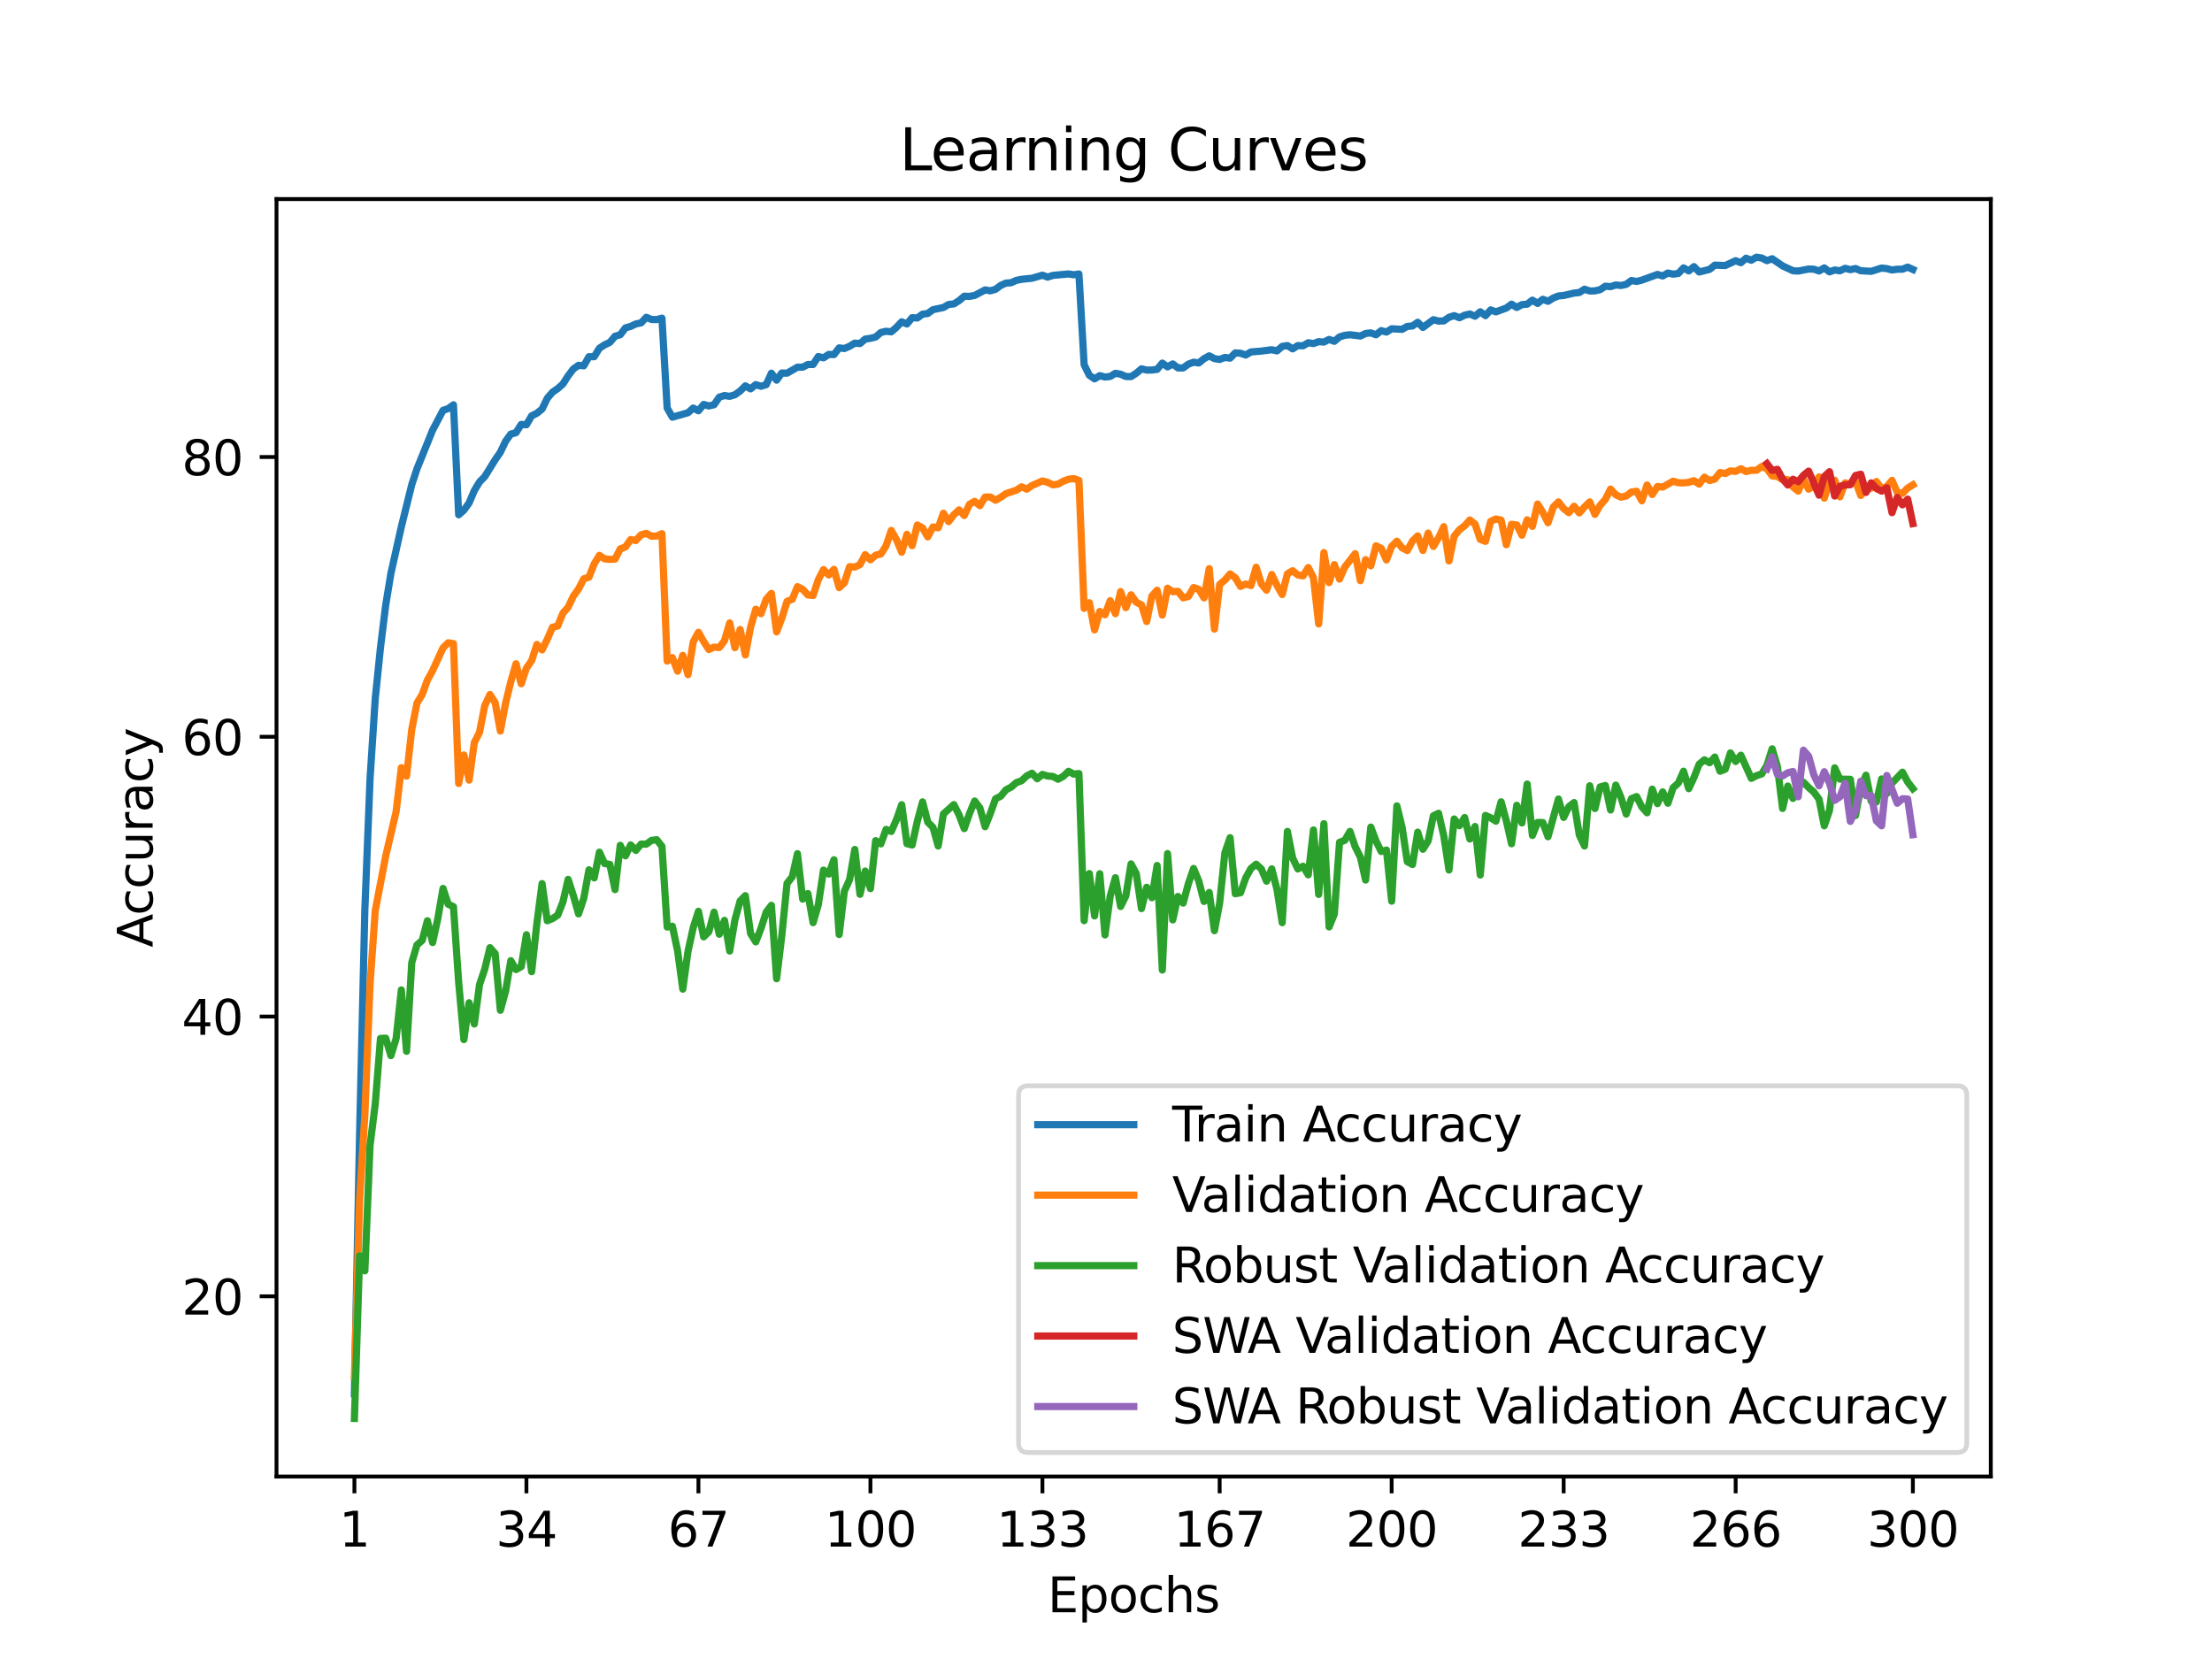 <?xml version="1.0" encoding="utf-8" standalone="no"?>
<!DOCTYPE svg PUBLIC "-//W3C//DTD SVG 1.1//EN"
  "http://www.w3.org/Graphics/SVG/1.1/DTD/svg11.dtd">
<svg xmlns:xlink="http://www.w3.org/1999/xlink" width="460.8pt" height="345.6pt" viewBox="0 0 460.8 345.6" xmlns="http://www.w3.org/2000/svg" version="1.1">
 <defs>
  <style type="text/css">*{stroke-linejoin: round; stroke-linecap: butt}</style>
 </defs>
 <g id="figure_1">
  <g id="patch_1">
   <path d="M 0 345.6 
L 460.8 345.6 
L 460.8 0 
L 0 0 
z
" style="fill: #ffffff"/>
  </g>
  <g id="axes_1">
   <g id="patch_2">
    <path d="M 57.6 307.584 
L 414.72 307.584 
L 414.72 41.472 
L 57.6 41.472 
z
" style="fill: #ffffff"/>
   </g>
   <g id="matplotlib.axis_1">
    <g id="xtick_1">
     <g id="line2d_1">
      <defs>
       <path id="m491edff68b" d="M 0 0 
L 0 3.5 
" style="stroke: #000000; stroke-width: 0.8"/>
      </defs>
      <g>
       <use xlink:href="#m491edff68b" x="73.833" y="307.584" style="stroke: #000000; stroke-width: 0.8"/>
      </g>
     </g>
     <g id="text_1">
      <!-- 1 -->
      <g transform="translate(70.651 322.182) scale(0.1 -0.1)">
       <defs>
        <path id="DejaVuSans-31" d="M 794 531 
L 1825 531 
L 1825 4091 
L 703 3866 
L 703 4441 
L 1819 4666 
L 2450 4666 
L 2450 531 
L 3481 531 
L 3481 0 
L 794 0 
L 794 531 
z
" transform="scale(0.016)"/>
       </defs>
       <use xlink:href="#DejaVuSans-31"/>
      </g>
     </g>
    </g>
    <g id="xtick_2">
     <g id="line2d_2">
      <g>
       <use xlink:href="#m491edff68b" x="109.664" y="307.584" style="stroke: #000000; stroke-width: 0.8"/>
      </g>
     </g>
     <g id="text_2">
      <!-- 34 -->
      <g transform="translate(103.302 322.182) scale(0.1 -0.1)">
       <defs>
        <path id="DejaVuSans-33" d="M 2597 2516 
Q 3050 2419 3304 2112 
Q 3559 1806 3559 1356 
Q 3559 666 3084 287 
Q 2609 -91 1734 -91 
Q 1441 -91 1130 -33 
Q 819 25 488 141 
L 488 750 
Q 750 597 1062 519 
Q 1375 441 1716 441 
Q 2309 441 2620 675 
Q 2931 909 2931 1356 
Q 2931 1769 2642 2001 
Q 2353 2234 1838 2234 
L 1294 2234 
L 1294 2753 
L 1863 2753 
Q 2328 2753 2575 2939 
Q 2822 3125 2822 3475 
Q 2822 3834 2567 4026 
Q 2313 4219 1838 4219 
Q 1578 4219 1281 4162 
Q 984 4106 628 3988 
L 628 4550 
Q 988 4650 1302 4700 
Q 1616 4750 1894 4750 
Q 2613 4750 3031 4423 
Q 3450 4097 3450 3541 
Q 3450 3153 3228 2886 
Q 3006 2619 2597 2516 
z
" transform="scale(0.016)"/>
        <path id="DejaVuSans-34" d="M 2419 4116 
L 825 1625 
L 2419 1625 
L 2419 4116 
z
M 2253 4666 
L 3047 4666 
L 3047 1625 
L 3713 1625 
L 3713 1100 
L 3047 1100 
L 3047 0 
L 2419 0 
L 2419 1100 
L 313 1100 
L 313 1709 
L 2253 4666 
z
" transform="scale(0.016)"/>
       </defs>
       <use xlink:href="#DejaVuSans-33"/>
       <use xlink:href="#DejaVuSans-34" x="63.623"/>
      </g>
     </g>
    </g>
    <g id="xtick_3">
     <g id="line2d_3">
      <g>
       <use xlink:href="#m491edff68b" x="145.496" y="307.584" style="stroke: #000000; stroke-width: 0.8"/>
      </g>
     </g>
     <g id="text_3">
      <!-- 67 -->
      <g transform="translate(139.133 322.182) scale(0.1 -0.1)">
       <defs>
        <path id="DejaVuSans-36" d="M 2113 2584 
Q 1688 2584 1439 2293 
Q 1191 2003 1191 1497 
Q 1191 994 1439 701 
Q 1688 409 2113 409 
Q 2538 409 2786 701 
Q 3034 994 3034 1497 
Q 3034 2003 2786 2293 
Q 2538 2584 2113 2584 
z
M 3366 4563 
L 3366 3988 
Q 3128 4100 2886 4159 
Q 2644 4219 2406 4219 
Q 1781 4219 1451 3797 
Q 1122 3375 1075 2522 
Q 1259 2794 1537 2939 
Q 1816 3084 2150 3084 
Q 2853 3084 3261 2657 
Q 3669 2231 3669 1497 
Q 3669 778 3244 343 
Q 2819 -91 2113 -91 
Q 1303 -91 875 529 
Q 447 1150 447 2328 
Q 447 3434 972 4092 
Q 1497 4750 2381 4750 
Q 2619 4750 2861 4703 
Q 3103 4656 3366 4563 
z
" transform="scale(0.016)"/>
        <path id="DejaVuSans-37" d="M 525 4666 
L 3525 4666 
L 3525 4397 
L 1831 0 
L 1172 0 
L 2766 4134 
L 525 4134 
L 525 4666 
z
" transform="scale(0.016)"/>
       </defs>
       <use xlink:href="#DejaVuSans-36"/>
       <use xlink:href="#DejaVuSans-37" x="63.623"/>
      </g>
     </g>
    </g>
    <g id="xtick_4">
     <g id="line2d_4">
      <g>
       <use xlink:href="#m491edff68b" x="181.327" y="307.584" style="stroke: #000000; stroke-width: 0.8"/>
      </g>
     </g>
     <g id="text_4">
      <!-- 100 -->
      <g transform="translate(171.783 322.182) scale(0.1 -0.1)">
       <defs>
        <path id="DejaVuSans-30" d="M 2034 4250 
Q 1547 4250 1301 3770 
Q 1056 3291 1056 2328 
Q 1056 1369 1301 889 
Q 1547 409 2034 409 
Q 2525 409 2770 889 
Q 3016 1369 3016 2328 
Q 3016 3291 2770 3770 
Q 2525 4250 2034 4250 
z
M 2034 4750 
Q 2819 4750 3233 4129 
Q 3647 3509 3647 2328 
Q 3647 1150 3233 529 
Q 2819 -91 2034 -91 
Q 1250 -91 836 529 
Q 422 1150 422 2328 
Q 422 3509 836 4129 
Q 1250 4750 2034 4750 
z
" transform="scale(0.016)"/>
       </defs>
       <use xlink:href="#DejaVuSans-31"/>
       <use xlink:href="#DejaVuSans-30" x="63.623"/>
       <use xlink:href="#DejaVuSans-30" x="127.246"/>
      </g>
     </g>
    </g>
    <g id="xtick_5">
     <g id="line2d_5">
      <g>
       <use xlink:href="#m491edff68b" x="217.158" y="307.584" style="stroke: #000000; stroke-width: 0.8"/>
      </g>
     </g>
     <g id="text_5">
      <!-- 133 -->
      <g transform="translate(207.615 322.182) scale(0.1 -0.1)">
       <use xlink:href="#DejaVuSans-31"/>
       <use xlink:href="#DejaVuSans-33" x="63.623"/>
       <use xlink:href="#DejaVuSans-33" x="127.246"/>
      </g>
     </g>
    </g>
    <g id="xtick_6">
     <g id="line2d_6">
      <g>
       <use xlink:href="#m491edff68b" x="254.076" y="307.584" style="stroke: #000000; stroke-width: 0.8"/>
      </g>
     </g>
     <g id="text_6">
      <!-- 167 -->
      <g transform="translate(244.532 322.182) scale(0.1 -0.1)">
       <use xlink:href="#DejaVuSans-31"/>
       <use xlink:href="#DejaVuSans-36" x="63.623"/>
       <use xlink:href="#DejaVuSans-37" x="127.246"/>
      </g>
     </g>
    </g>
    <g id="xtick_7">
     <g id="line2d_7">
      <g>
       <use xlink:href="#m491edff68b" x="289.907" y="307.584" style="stroke: #000000; stroke-width: 0.8"/>
      </g>
     </g>
     <g id="text_7">
      <!-- 200 -->
      <g transform="translate(280.363 322.182) scale(0.1 -0.1)">
       <defs>
        <path id="DejaVuSans-32" d="M 1228 531 
L 3431 531 
L 3431 0 
L 469 0 
L 469 531 
Q 828 903 1448 1529 
Q 2069 2156 2228 2338 
Q 2531 2678 2651 2914 
Q 2772 3150 2772 3378 
Q 2772 3750 2511 3984 
Q 2250 4219 1831 4219 
Q 1534 4219 1204 4116 
Q 875 4013 500 3803 
L 500 4441 
Q 881 4594 1212 4672 
Q 1544 4750 1819 4750 
Q 2544 4750 2975 4387 
Q 3406 4025 3406 3419 
Q 3406 3131 3298 2873 
Q 3191 2616 2906 2266 
Q 2828 2175 2409 1742 
Q 1991 1309 1228 531 
z
" transform="scale(0.016)"/>
       </defs>
       <use xlink:href="#DejaVuSans-32"/>
       <use xlink:href="#DejaVuSans-30" x="63.623"/>
       <use xlink:href="#DejaVuSans-30" x="127.246"/>
      </g>
     </g>
    </g>
    <g id="xtick_8">
     <g id="line2d_8">
      <g>
       <use xlink:href="#m491edff68b" x="325.739" y="307.584" style="stroke: #000000; stroke-width: 0.8"/>
      </g>
     </g>
     <g id="text_8">
      <!-- 233 -->
      <g transform="translate(316.195 322.182) scale(0.1 -0.1)">
       <use xlink:href="#DejaVuSans-32"/>
       <use xlink:href="#DejaVuSans-33" x="63.623"/>
       <use xlink:href="#DejaVuSans-33" x="127.246"/>
      </g>
     </g>
    </g>
    <g id="xtick_9">
     <g id="line2d_9">
      <g>
       <use xlink:href="#m491edff68b" x="361.57" y="307.584" style="stroke: #000000; stroke-width: 0.8"/>
      </g>
     </g>
     <g id="text_9">
      <!-- 266 -->
      <g transform="translate(352.026 322.182) scale(0.1 -0.1)">
       <use xlink:href="#DejaVuSans-32"/>
       <use xlink:href="#DejaVuSans-36" x="63.623"/>
       <use xlink:href="#DejaVuSans-36" x="127.246"/>
      </g>
     </g>
    </g>
    <g id="xtick_10">
     <g id="line2d_10">
      <g>
       <use xlink:href="#m491edff68b" x="398.487" y="307.584" style="stroke: #000000; stroke-width: 0.8"/>
      </g>
     </g>
     <g id="text_10">
      <!-- 300 -->
      <g transform="translate(388.944 322.182) scale(0.1 -0.1)">
       <use xlink:href="#DejaVuSans-33"/>
       <use xlink:href="#DejaVuSans-30" x="63.623"/>
       <use xlink:href="#DejaVuSans-30" x="127.246"/>
      </g>
     </g>
    </g>
    <g id="text_11">
     <!-- Epochs -->
     <g transform="translate(218.244 335.861) scale(0.1 -0.1)">
      <defs>
       <path id="DejaVuSans-45" d="M 628 4666 
L 3578 4666 
L 3578 4134 
L 1259 4134 
L 1259 2753 
L 3481 2753 
L 3481 2222 
L 1259 2222 
L 1259 531 
L 3634 531 
L 3634 0 
L 628 0 
L 628 4666 
z
" transform="scale(0.016)"/>
       <path id="DejaVuSans-70" d="M 1159 525 
L 1159 -1331 
L 581 -1331 
L 581 3500 
L 1159 3500 
L 1159 2969 
Q 1341 3281 1617 3432 
Q 1894 3584 2278 3584 
Q 2916 3584 3314 3078 
Q 3713 2572 3713 1747 
Q 3713 922 3314 415 
Q 2916 -91 2278 -91 
Q 1894 -91 1617 61 
Q 1341 213 1159 525 
z
M 3116 1747 
Q 3116 2381 2855 2742 
Q 2594 3103 2138 3103 
Q 1681 3103 1420 2742 
Q 1159 2381 1159 1747 
Q 1159 1113 1420 752 
Q 1681 391 2138 391 
Q 2594 391 2855 752 
Q 3116 1113 3116 1747 
z
" transform="scale(0.016)"/>
       <path id="DejaVuSans-6f" d="M 1959 3097 
Q 1497 3097 1228 2736 
Q 959 2375 959 1747 
Q 959 1119 1226 758 
Q 1494 397 1959 397 
Q 2419 397 2687 759 
Q 2956 1122 2956 1747 
Q 2956 2369 2687 2733 
Q 2419 3097 1959 3097 
z
M 1959 3584 
Q 2709 3584 3137 3096 
Q 3566 2609 3566 1747 
Q 3566 888 3137 398 
Q 2709 -91 1959 -91 
Q 1206 -91 779 398 
Q 353 888 353 1747 
Q 353 2609 779 3096 
Q 1206 3584 1959 3584 
z
" transform="scale(0.016)"/>
       <path id="DejaVuSans-63" d="M 3122 3366 
L 3122 2828 
Q 2878 2963 2633 3030 
Q 2388 3097 2138 3097 
Q 1578 3097 1268 2742 
Q 959 2388 959 1747 
Q 959 1106 1268 751 
Q 1578 397 2138 397 
Q 2388 397 2633 464 
Q 2878 531 3122 666 
L 3122 134 
Q 2881 22 2623 -34 
Q 2366 -91 2075 -91 
Q 1284 -91 818 406 
Q 353 903 353 1747 
Q 353 2603 823 3093 
Q 1294 3584 2113 3584 
Q 2378 3584 2631 3529 
Q 2884 3475 3122 3366 
z
" transform="scale(0.016)"/>
       <path id="DejaVuSans-68" d="M 3513 2113 
L 3513 0 
L 2938 0 
L 2938 2094 
Q 2938 2591 2744 2837 
Q 2550 3084 2163 3084 
Q 1697 3084 1428 2787 
Q 1159 2491 1159 1978 
L 1159 0 
L 581 0 
L 581 4863 
L 1159 4863 
L 1159 2956 
Q 1366 3272 1645 3428 
Q 1925 3584 2291 3584 
Q 2894 3584 3203 3211 
Q 3513 2838 3513 2113 
z
" transform="scale(0.016)"/>
       <path id="DejaVuSans-73" d="M 2834 3397 
L 2834 2853 
Q 2591 2978 2328 3040 
Q 2066 3103 1784 3103 
Q 1356 3103 1142 2972 
Q 928 2841 928 2578 
Q 928 2378 1081 2264 
Q 1234 2150 1697 2047 
L 1894 2003 
Q 2506 1872 2764 1633 
Q 3022 1394 3022 966 
Q 3022 478 2636 193 
Q 2250 -91 1575 -91 
Q 1294 -91 989 -36 
Q 684 19 347 128 
L 347 722 
Q 666 556 975 473 
Q 1284 391 1588 391 
Q 1994 391 2212 530 
Q 2431 669 2431 922 
Q 2431 1156 2273 1281 
Q 2116 1406 1581 1522 
L 1381 1569 
Q 847 1681 609 1914 
Q 372 2147 372 2553 
Q 372 3047 722 3315 
Q 1072 3584 1716 3584 
Q 2034 3584 2315 3537 
Q 2597 3491 2834 3397 
z
" transform="scale(0.016)"/>
      </defs>
      <use xlink:href="#DejaVuSans-45"/>
      <use xlink:href="#DejaVuSans-70" x="63.184"/>
      <use xlink:href="#DejaVuSans-6f" x="126.66"/>
      <use xlink:href="#DejaVuSans-63" x="187.842"/>
      <use xlink:href="#DejaVuSans-68" x="242.822"/>
      <use xlink:href="#DejaVuSans-73" x="306.201"/>
     </g>
    </g>
   </g>
   <g id="matplotlib.axis_2">
    <g id="ytick_1">
     <g id="line2d_11">
      <defs>
       <path id="mdc80f4626d" d="M 0 0 
L -3.5 0 
" style="stroke: #000000; stroke-width: 0.8"/>
      </defs>
      <g>
       <use xlink:href="#mdc80f4626d" x="57.6" y="270.045" style="stroke: #000000; stroke-width: 0.8"/>
      </g>
     </g>
     <g id="text_12">
      <!-- 20 -->
      <g transform="translate(37.875 273.845) scale(0.1 -0.1)">
       <use xlink:href="#DejaVuSans-32"/>
       <use xlink:href="#DejaVuSans-30" x="63.623"/>
      </g>
     </g>
    </g>
    <g id="ytick_2">
     <g id="line2d_12">
      <g>
       <use xlink:href="#mdc80f4626d" x="57.6" y="211.765" style="stroke: #000000; stroke-width: 0.8"/>
      </g>
     </g>
     <g id="text_13">
      <!-- 40 -->
      <g transform="translate(37.875 215.564) scale(0.1 -0.1)">
       <use xlink:href="#DejaVuSans-34"/>
       <use xlink:href="#DejaVuSans-30" x="63.623"/>
      </g>
     </g>
    </g>
    <g id="ytick_3">
     <g id="line2d_13">
      <g>
       <use xlink:href="#mdc80f4626d" x="57.6" y="153.484" style="stroke: #000000; stroke-width: 0.8"/>
      </g>
     </g>
     <g id="text_14">
      <!-- 60 -->
      <g transform="translate(37.875 157.283) scale(0.1 -0.1)">
       <use xlink:href="#DejaVuSans-36"/>
       <use xlink:href="#DejaVuSans-30" x="63.623"/>
      </g>
     </g>
    </g>
    <g id="ytick_4">
     <g id="line2d_14">
      <g>
       <use xlink:href="#mdc80f4626d" x="57.6" y="95.204" style="stroke: #000000; stroke-width: 0.8"/>
      </g>
     </g>
     <g id="text_15">
      <!-- 80 -->
      <g transform="translate(37.875 99.003) scale(0.1 -0.1)">
       <defs>
        <path id="DejaVuSans-38" d="M 2034 2216 
Q 1584 2216 1326 1975 
Q 1069 1734 1069 1313 
Q 1069 891 1326 650 
Q 1584 409 2034 409 
Q 2484 409 2743 651 
Q 3003 894 3003 1313 
Q 3003 1734 2745 1975 
Q 2488 2216 2034 2216 
z
M 1403 2484 
Q 997 2584 770 2862 
Q 544 3141 544 3541 
Q 544 4100 942 4425 
Q 1341 4750 2034 4750 
Q 2731 4750 3128 4425 
Q 3525 4100 3525 3541 
Q 3525 3141 3298 2862 
Q 3072 2584 2669 2484 
Q 3125 2378 3379 2068 
Q 3634 1759 3634 1313 
Q 3634 634 3220 271 
Q 2806 -91 2034 -91 
Q 1263 -91 848 271 
Q 434 634 434 1313 
Q 434 1759 690 2068 
Q 947 2378 1403 2484 
z
M 1172 3481 
Q 1172 3119 1398 2916 
Q 1625 2713 2034 2713 
Q 2441 2713 2670 2916 
Q 2900 3119 2900 3481 
Q 2900 3844 2670 4047 
Q 2441 4250 2034 4250 
Q 1625 4250 1398 4047 
Q 1172 3844 1172 3481 
z
" transform="scale(0.016)"/>
       </defs>
       <use xlink:href="#DejaVuSans-38"/>
       <use xlink:href="#DejaVuSans-30" x="63.623"/>
      </g>
     </g>
    </g>
    <g id="text_16">
     <!-- Accuracy -->
     <g transform="translate(31.795 197.356) rotate(-90) scale(0.1 -0.1)">
      <defs>
       <path id="DejaVuSans-41" d="M 2188 4044 
L 1331 1722 
L 3047 1722 
L 2188 4044 
z
M 1831 4666 
L 2547 4666 
L 4325 0 
L 3669 0 
L 3244 1197 
L 1141 1197 
L 716 0 
L 50 0 
L 1831 4666 
z
" transform="scale(0.016)"/>
       <path id="DejaVuSans-75" d="M 544 1381 
L 544 3500 
L 1119 3500 
L 1119 1403 
Q 1119 906 1312 657 
Q 1506 409 1894 409 
Q 2359 409 2629 706 
Q 2900 1003 2900 1516 
L 2900 3500 
L 3475 3500 
L 3475 0 
L 2900 0 
L 2900 538 
Q 2691 219 2414 64 
Q 2138 -91 1772 -91 
Q 1169 -91 856 284 
Q 544 659 544 1381 
z
M 1991 3584 
L 1991 3584 
z
" transform="scale(0.016)"/>
       <path id="DejaVuSans-72" d="M 2631 2963 
Q 2534 3019 2420 3045 
Q 2306 3072 2169 3072 
Q 1681 3072 1420 2755 
Q 1159 2438 1159 1844 
L 1159 0 
L 581 0 
L 581 3500 
L 1159 3500 
L 1159 2956 
Q 1341 3275 1631 3429 
Q 1922 3584 2338 3584 
Q 2397 3584 2469 3576 
Q 2541 3569 2628 3553 
L 2631 2963 
z
" transform="scale(0.016)"/>
       <path id="DejaVuSans-61" d="M 2194 1759 
Q 1497 1759 1228 1600 
Q 959 1441 959 1056 
Q 959 750 1161 570 
Q 1363 391 1709 391 
Q 2188 391 2477 730 
Q 2766 1069 2766 1631 
L 2766 1759 
L 2194 1759 
z
M 3341 1997 
L 3341 0 
L 2766 0 
L 2766 531 
Q 2569 213 2275 61 
Q 1981 -91 1556 -91 
Q 1019 -91 701 211 
Q 384 513 384 1019 
Q 384 1609 779 1909 
Q 1175 2209 1959 2209 
L 2766 2209 
L 2766 2266 
Q 2766 2663 2505 2880 
Q 2244 3097 1772 3097 
Q 1472 3097 1187 3025 
Q 903 2953 641 2809 
L 641 3341 
Q 956 3463 1253 3523 
Q 1550 3584 1831 3584 
Q 2591 3584 2966 3190 
Q 3341 2797 3341 1997 
z
" transform="scale(0.016)"/>
       <path id="DejaVuSans-79" d="M 2059 -325 
Q 1816 -950 1584 -1140 
Q 1353 -1331 966 -1331 
L 506 -1331 
L 506 -850 
L 844 -850 
Q 1081 -850 1212 -737 
Q 1344 -625 1503 -206 
L 1606 56 
L 191 3500 
L 800 3500 
L 1894 763 
L 2988 3500 
L 3597 3500 
L 2059 -325 
z
" transform="scale(0.016)"/>
      </defs>
      <use xlink:href="#DejaVuSans-41"/>
      <use xlink:href="#DejaVuSans-63" x="66.658"/>
      <use xlink:href="#DejaVuSans-63" x="121.639"/>
      <use xlink:href="#DejaVuSans-75" x="176.619"/>
      <use xlink:href="#DejaVuSans-72" x="239.998"/>
      <use xlink:href="#DejaVuSans-61" x="281.111"/>
      <use xlink:href="#DejaVuSans-63" x="342.391"/>
      <use xlink:href="#DejaVuSans-79" x="397.371"/>
     </g>
    </g>
   </g>
   <g id="line2d_15">
    <path d="M 73.833 290.356 
L 74.919 235.841 
L 76.004 189.542 
L 77.09 162.191 
L 78.176 145.471 
L 79.262 134.893 
L 80.348 126.063 
L 81.433 119.454 
L 83.605 109.739 
L 85.777 100.962 
L 86.862 97.663 
L 89.034 92.301 
L 90.12 89.609 
L 92.291 85.482 
L 93.377 85.121 
L 94.463 84.334 
L 95.549 107.239 
L 96.635 106.277 
L 97.72 104.773 
L 98.806 102.203 
L 99.892 100.402 
L 100.978 99.289 
L 103.149 95.786 
L 104.235 94.207 
L 105.321 91.922 
L 106.407 90.425 
L 107.493 90.133 
L 108.578 88.414 
L 109.664 88.484 
L 110.75 86.625 
L 111.836 86.094 
L 112.922 85.214 
L 114.007 82.965 
L 115.093 81.706 
L 116.179 80.954 
L 117.265 79.992 
L 118.351 78.291 
L 119.436 76.863 
L 120.522 76.099 
L 121.608 76.204 
L 122.694 74.304 
L 123.78 74.31 
L 124.865 72.544 
L 125.951 71.839 
L 127.037 71.326 
L 128.123 70.044 
L 129.209 69.729 
L 130.294 68.301 
L 131.38 67.998 
L 132.466 67.48 
L 133.552 67.258 
L 134.638 66.104 
L 135.723 66.553 
L 136.809 66.576 
L 137.895 66.279 
L 138.981 84.999 
L 140.067 86.905 
L 143.324 85.984 
L 144.41 85.005 
L 145.496 85.57 
L 146.581 84.253 
L 147.667 84.567 
L 148.753 84.311 
L 149.839 82.737 
L 150.925 82.399 
L 152.01 82.563 
L 153.096 82.236 
L 154.182 81.461 
L 155.268 80.383 
L 156.354 81.007 
L 157.439 80.126 
L 158.525 80.465 
L 159.611 80.132 
L 160.697 77.737 
L 161.783 79.194 
L 162.868 77.696 
L 163.954 77.743 
L 166.126 76.49 
L 167.212 76.49 
L 168.297 75.93 
L 169.383 75.93 
L 170.469 74.269 
L 171.555 74.543 
L 172.641 73.832 
L 173.726 73.867 
L 174.812 72.474 
L 175.898 72.602 
L 176.984 72.136 
L 178.07 71.478 
L 179.155 71.571 
L 180.241 70.633 
L 181.327 70.481 
L 182.413 70.207 
L 183.499 69.263 
L 184.584 69.007 
L 185.67 69.123 
L 186.756 68.185 
L 187.842 67.037 
L 188.928 67.491 
L 190.013 66.18 
L 191.099 66.238 
L 192.185 65.446 
L 193.271 65.312 
L 194.357 64.507 
L 196.528 64.059 
L 197.614 63.423 
L 198.7 63.313 
L 199.786 62.631 
L 200.871 61.71 
L 201.957 61.739 
L 203.043 61.547 
L 205.215 60.393 
L 206.3 60.579 
L 207.386 60.27 
L 208.472 59.454 
L 209.558 58.976 
L 210.644 58.895 
L 211.729 58.399 
L 212.815 58.184 
L 214.987 57.962 
L 217.158 57.327 
L 218.244 57.729 
L 219.33 57.368 
L 222.587 57.071 
L 223.673 57.24 
L 224.759 57.076 
L 225.845 75.977 
L 226.931 78.18 
L 228.016 78.92 
L 229.102 78.256 
L 230.188 78.547 
L 231.274 78.425 
L 232.36 77.766 
L 233.445 77.953 
L 234.531 78.436 
L 235.617 78.448 
L 236.703 77.754 
L 237.789 76.834 
L 238.875 77.096 
L 239.96 77.084 
L 241.046 76.944 
L 242.132 75.639 
L 243.218 76.426 
L 244.304 75.814 
L 245.389 76.647 
L 246.475 76.647 
L 247.561 75.86 
L 248.647 75.452 
L 249.733 75.616 
L 250.818 74.718 
L 251.904 74.129 
L 252.99 74.712 
L 254.076 74.881 
L 255.162 74.462 
L 256.247 74.607 
L 257.333 73.512 
L 258.419 73.587 
L 259.505 73.955 
L 260.591 73.319 
L 262.762 73.139 
L 264.934 72.853 
L 266.02 73.098 
L 267.105 72.16 
L 268.191 71.991 
L 269.277 72.672 
L 270.363 71.991 
L 271.449 72.037 
L 272.534 71.402 
L 273.62 71.565 
L 274.706 71.169 
L 275.792 71.256 
L 276.878 70.708 
L 277.963 71.099 
L 279.049 70.184 
L 280.135 69.857 
L 281.221 69.729 
L 283.392 70.003 
L 284.478 69.467 
L 285.564 69.345 
L 286.65 69.741 
L 287.736 68.878 
L 288.821 69.176 
L 289.907 68.488 
L 292.079 68.61 
L 293.165 67.992 
L 294.25 67.899 
L 295.336 67.136 
L 296.422 68.208 
L 298.594 66.6 
L 299.679 66.885 
L 300.765 66.85 
L 301.851 66.098 
L 302.937 65.749 
L 304.023 66.192 
L 305.108 65.661 
L 306.194 65.411 
L 307.28 65.871 
L 308.366 64.95 
L 309.452 65.754 
L 310.537 64.56 
L 311.623 64.968 
L 313.795 64.169 
L 314.881 63.371 
L 315.966 64.053 
L 317.052 63.452 
L 318.138 63.371 
L 319.224 62.526 
L 320.31 63.208 
L 321.395 62.345 
L 322.481 62.765 
L 323.567 62.089 
L 324.653 61.652 
L 325.739 61.552 
L 327.91 61.051 
L 328.996 60.94 
L 330.082 60.247 
L 331.168 60.62 
L 332.253 60.591 
L 333.339 60.34 
L 334.425 59.623 
L 335.511 59.711 
L 336.597 59.361 
L 337.682 59.472 
L 338.768 59.239 
L 339.854 58.434 
L 340.94 58.633 
L 342.026 58.359 
L 345.283 57.17 
L 346.369 57.49 
L 347.455 56.873 
L 348.54 57.111 
L 349.626 56.966 
L 350.712 55.806 
L 351.798 56.435 
L 352.884 55.544 
L 353.969 56.663 
L 356.141 56.115 
L 357.227 55.235 
L 359.398 55.311 
L 361.57 54.314 
L 362.656 54.728 
L 363.742 53.789 
L 364.827 54.209 
L 365.913 53.568 
L 366.999 53.749 
L 368.085 54.297 
L 369.171 53.9 
L 371.342 55.392 
L 373.514 56.4 
L 374.6 56.465 
L 376.771 56.045 
L 377.857 56.08 
L 378.943 56.447 
L 380.029 55.812 
L 381.114 56.634 
L 382.2 56.243 
L 383.286 56.412 
L 384.372 55.893 
L 385.458 56.173 
L 386.543 55.94 
L 387.629 56.4 
L 389.801 56.523 
L 391.972 55.841 
L 393.058 55.958 
L 394.144 56.243 
L 395.23 56.086 
L 396.316 56.08 
L 397.401 55.643 
L 398.487 56.138 
L 398.487 56.138 
" clip-path="url(#p578a369979)" style="fill: none; stroke: #1f77b4; stroke-width: 1.5; stroke-linecap: square"/>
   </g>
   <g id="line2d_16">
    <path d="M 73.833 286.83 
L 74.919 249.793 
L 76.004 232.338 
L 77.09 205.004 
L 78.176 189.677 
L 80.348 178.341 
L 82.519 169.074 
L 83.605 159.924 
L 84.691 161.673 
L 85.777 151.969 
L 86.862 146.461 
L 87.948 144.684 
L 89.034 141.682 
L 90.12 139.701 
L 92.291 134.951 
L 93.377 133.902 
L 94.463 134.077 
L 95.549 163.217 
L 96.635 157.273 
L 97.72 162.518 
L 98.806 154.708 
L 99.892 152.552 
L 100.978 147.015 
L 102.064 144.684 
L 103.149 146.374 
L 104.235 152.29 
L 105.321 146.491 
L 106.407 142.032 
L 107.493 138.273 
L 108.578 142.44 
L 109.664 139.176 
L 110.75 137.632 
L 111.836 134.252 
L 112.922 135.388 
L 114.007 133.173 
L 115.093 130.667 
L 116.179 130.405 
L 117.265 127.724 
L 118.351 126.5 
L 119.436 124.198 
L 120.522 122.683 
L 121.608 120.585 
L 122.694 120.235 
L 123.78 117.467 
L 124.865 115.689 
L 125.951 116.418 
L 127.037 116.534 
L 128.123 116.476 
L 129.209 114.349 
L 130.294 113.941 
L 131.38 112.396 
L 132.466 112.6 
L 133.552 111.406 
L 134.638 111.114 
L 135.723 111.697 
L 136.809 111.668 
L 137.895 111.173 
L 138.981 137.719 
L 140.067 136.991 
L 141.152 139.817 
L 142.238 136.525 
L 143.324 140.546 
L 144.41 133.727 
L 145.496 131.716 
L 146.581 133.64 
L 147.667 135.301 
L 148.753 134.805 
L 149.839 134.893 
L 150.925 133.465 
L 152.01 129.764 
L 153.096 134.922 
L 154.182 131.134 
L 155.268 136.437 
L 156.354 130.667 
L 157.439 126.908 
L 158.525 127.841 
L 159.611 124.839 
L 160.697 123.615 
L 161.783 131.629 
L 162.868 128.802 
L 163.954 125.276 
L 165.04 124.839 
L 166.126 122.217 
L 167.212 122.77 
L 168.297 123.936 
L 169.383 124.053 
L 170.469 120.76 
L 171.555 118.662 
L 172.641 119.769 
L 173.726 118.603 
L 174.812 122.421 
L 175.898 121.401 
L 176.984 118.05 
L 178.07 118.137 
L 179.155 117.613 
L 180.241 115.544 
L 181.327 116.622 
L 182.413 115.66 
L 183.499 115.398 
L 184.584 113.708 
L 185.67 110.502 
L 186.756 112.426 
L 187.842 115.048 
L 188.928 111.318 
L 190.013 113.679 
L 191.099 109.366 
L 192.185 109.978 
L 193.271 111.843 
L 194.357 109.774 
L 195.442 109.949 
L 196.528 106.918 
L 197.614 108.666 
L 198.7 107.239 
L 199.786 106.219 
L 200.871 107.384 
L 201.957 105.053 
L 203.043 104.441 
L 204.129 105.344 
L 205.215 103.538 
L 206.3 103.538 
L 207.386 104.208 
L 208.472 103.596 
L 209.558 102.838 
L 211.729 102.11 
L 212.815 101.411 
L 213.901 101.906 
L 214.987 101.148 
L 217.158 100.187 
L 218.244 100.478 
L 219.33 101.003 
L 220.416 100.857 
L 221.502 100.245 
L 222.587 99.837 
L 223.673 99.691 
L 224.759 100.07 
L 225.845 126.733 
L 226.931 125.568 
L 228.016 131.221 
L 229.102 127.375 
L 230.188 128.074 
L 231.274 125.131 
L 232.36 127.841 
L 233.445 123.237 
L 234.531 126.588 
L 235.617 123.907 
L 236.703 125.451 
L 237.789 126.005 
L 238.875 129.473 
L 239.96 124.169 
L 241.046 122.945 
L 242.132 128.132 
L 243.218 122.537 
L 244.304 123.266 
L 245.389 123.178 
L 246.475 124.548 
L 247.561 124.257 
L 248.647 122.392 
L 249.733 122.77 
L 250.818 124.548 
L 251.904 118.458 
L 252.99 131.046 
L 254.076 121.75 
L 255.162 120.847 
L 256.247 119.565 
L 257.333 120.352 
L 258.419 122.158 
L 259.505 121.663 
L 260.591 121.984 
L 261.676 118.166 
L 262.762 121.634 
L 263.848 122.945 
L 264.934 119.682 
L 266.02 121.954 
L 267.105 123.849 
L 268.191 119.536 
L 269.277 118.895 
L 270.363 119.769 
L 271.449 119.973 
L 272.534 118.225 
L 273.62 120.381 
L 274.706 129.968 
L 275.792 115.106 
L 276.878 121.372 
L 277.963 117.613 
L 279.049 120.643 
L 280.135 118.137 
L 282.307 115.34 
L 283.392 120.964 
L 284.478 116.593 
L 285.564 117.875 
L 286.65 113.708 
L 287.736 114.232 
L 288.821 116.651 
L 289.907 113.824 
L 290.993 112.746 
L 292.079 114.116 
L 293.165 114.699 
L 294.25 112.688 
L 295.336 111.639 
L 296.422 114.669 
L 297.508 111.056 
L 298.594 113.824 
L 299.679 112.047 
L 300.765 109.716 
L 301.851 116.855 
L 302.937 111.697 
L 304.023 110.357 
L 305.108 109.541 
L 306.194 108.317 
L 307.28 109.191 
L 308.366 112.367 
L 309.452 112.775 
L 310.537 108.608 
L 311.623 108.113 
L 312.709 108.346 
L 313.795 113.475 
L 314.881 109.22 
L 315.966 109.366 
L 317.052 111.493 
L 318.138 108.288 
L 319.224 109.657 
L 320.31 104.995 
L 321.395 106.743 
L 322.481 108.9 
L 323.567 105.636 
L 324.653 104.558 
L 325.739 105.956 
L 326.824 106.802 
L 327.91 105.461 
L 328.996 106.86 
L 330.082 105.607 
L 331.168 104.558 
L 332.253 107.151 
L 333.339 105.257 
L 334.425 104.033 
L 335.511 101.877 
L 336.597 103.072 
L 337.682 103.567 
L 338.768 103.334 
L 339.854 102.489 
L 340.94 102.343 
L 342.026 104.325 
L 343.111 101.032 
L 344.197 103.013 
L 345.283 101.352 
L 346.369 101.469 
L 348.54 100.245 
L 349.626 100.565 
L 350.712 100.595 
L 351.798 100.478 
L 352.884 100.128 
L 353.969 100.857 
L 355.055 99.4 
L 356.141 100.099 
L 357.227 99.808 
L 358.313 98.438 
L 359.398 98.642 
L 360.484 98.089 
L 361.57 98.205 
L 362.656 97.651 
L 363.742 98.234 
L 364.827 97.972 
L 365.913 97.972 
L 366.999 97.185 
L 368.085 97.651 
L 369.171 99.138 
L 370.256 99.254 
L 371.342 99.924 
L 372.428 99.924 
L 373.514 101.44 
L 374.6 102.314 
L 375.685 99.779 
L 376.771 101.906 
L 377.857 101.236 
L 378.943 99.342 
L 380.029 103.771 
L 381.114 100.303 
L 382.2 100.041 
L 383.286 103.509 
L 384.372 100.595 
L 385.458 100.857 
L 386.543 100.274 
L 387.629 103.217 
L 388.715 101.877 
L 389.801 101.702 
L 390.887 100.303 
L 391.972 101.789 
L 393.058 101.352 
L 394.144 100.07 
L 395.23 102.576 
L 396.316 102.78 
L 397.401 101.673 
L 398.487 101.003 
L 398.487 101.003 
" clip-path="url(#p578a369979)" style="fill: none; stroke: #ff7f0e; stroke-width: 1.5; stroke-linecap: square"/>
   </g>
   <g id="line2d_17">
    <path d="M 73.833 295.488 
L 74.919 261.605 
L 76.004 264.74 
L 77.09 238.614 
L 78.176 229.912 
L 79.262 216.327 
L 80.348 216.267 
L 81.433 219.904 
L 82.519 216.347 
L 83.605 206.218 
L 84.691 219 
L 85.777 200.531 
L 86.862 196.853 
L 87.948 195.909 
L 89.034 191.809 
L 90.12 196.351 
L 91.206 191.347 
L 92.291 185.076 
L 93.377 188.372 
L 94.463 188.875 
L 95.549 204.651 
L 96.635 216.568 
L 97.72 208.891 
L 98.806 213.312 
L 99.892 205.113 
L 100.978 201.897 
L 102.064 197.416 
L 103.149 198.642 
L 104.235 210.459 
L 105.321 206.5 
L 106.407 200.129 
L 107.493 201.978 
L 108.578 201.375 
L 109.664 194.723 
L 110.75 202.42 
L 111.836 192.392 
L 112.922 184.072 
L 114.007 191.809 
L 115.093 191.367 
L 116.179 190.643 
L 117.265 187.91 
L 118.351 183.187 
L 119.436 186.543 
L 120.522 190.382 
L 121.608 187.146 
L 122.694 181.198 
L 123.78 182.886 
L 124.865 177.52 
L 125.951 179.891 
L 127.037 180.072 
L 128.123 185.318 
L 129.209 176.093 
L 130.294 178.284 
L 131.38 176.013 
L 132.466 177.158 
L 133.552 175.832 
L 134.638 175.852 
L 135.723 175.068 
L 136.809 174.928 
L 137.895 176.314 
L 138.981 193.115 
L 140.067 192.954 
L 141.152 198.059 
L 142.238 206.057 
L 143.324 198.179 
L 144.41 193.236 
L 145.496 189.839 
L 146.581 195.165 
L 147.667 194.1 
L 148.753 190.02 
L 149.839 194.622 
L 150.925 191.728 
L 152.01 198.119 
L 153.096 191.628 
L 154.182 187.689 
L 155.268 186.584 
L 156.354 194.462 
L 157.439 196.21 
L 158.525 193.417 
L 159.611 190.02 
L 160.697 188.593 
L 161.783 203.887 
L 162.868 194.864 
L 163.954 184.031 
L 165.04 182.665 
L 166.126 177.842 
L 167.212 187.307 
L 168.297 186.142 
L 169.383 192.211 
L 170.469 188.473 
L 171.555 181.258 
L 172.641 182.082 
L 173.726 179.108 
L 174.812 194.683 
L 175.898 185.639 
L 176.984 183.248 
L 178.07 176.957 
L 179.155 186.302 
L 180.241 181.459 
L 181.327 185.117 
L 182.413 175.128 
L 183.499 175.792 
L 184.584 172.777 
L 185.67 173.199 
L 186.756 170.727 
L 187.842 167.632 
L 188.928 175.751 
L 190.013 176.033 
L 191.099 171.069 
L 192.185 167.05 
L 193.271 171.27 
L 194.357 172.355 
L 195.442 176.234 
L 196.528 169.562 
L 198.7 167.612 
L 199.786 169.763 
L 200.871 172.616 
L 201.957 169.501 
L 203.043 166.869 
L 204.129 168.316 
L 205.215 172.214 
L 206.3 169.481 
L 207.386 166.406 
L 208.472 165.864 
L 209.558 164.537 
L 210.644 163.975 
L 211.729 163.03 
L 212.815 162.648 
L 213.901 161.623 
L 214.987 161.081 
L 216.073 162.226 
L 217.158 161.322 
L 218.244 161.664 
L 219.33 161.744 
L 220.416 162.327 
L 221.502 161.724 
L 222.587 160.679 
L 223.673 161.262 
L 224.759 161.141 
L 225.845 191.789 
L 226.931 181.981 
L 228.016 190.804 
L 229.102 182.022 
L 230.188 194.763 
L 231.274 186.664 
L 232.36 182.846 
L 233.445 188.834 
L 234.531 186.644 
L 235.617 179.972 
L 236.703 181.981 
L 237.789 189.277 
L 238.875 184.835 
L 239.96 187.006 
L 241.046 180.293 
L 242.132 202.078 
L 243.218 177.821 
L 244.304 191.628 
L 245.389 186.744 
L 246.475 188.131 
L 247.561 184.072 
L 248.647 180.916 
L 249.733 183.549 
L 250.818 187.789 
L 251.904 185.92 
L 252.99 193.879 
L 254.076 188.111 
L 255.162 177.681 
L 256.247 174.505 
L 257.333 186.182 
L 258.419 185.981 
L 259.505 182.886 
L 260.591 180.916 
L 261.676 180.032 
L 262.762 181.017 
L 263.848 183.569 
L 264.934 180.997 
L 266.02 185.297 
L 267.105 192.211 
L 268.191 173.199 
L 269.277 178.726 
L 270.363 181.017 
L 271.449 180.454 
L 272.534 182.243 
L 273.62 172.898 
L 274.706 186.322 
L 275.792 171.591 
L 276.878 193.095 
L 277.963 190.422 
L 279.049 175.47 
L 280.135 175.068 
L 281.221 173.199 
L 282.307 176.395 
L 283.392 178.545 
L 284.478 183.328 
L 285.564 172.295 
L 286.65 175.209 
L 287.736 177.379 
L 288.821 177.078 
L 289.907 187.729 
L 290.993 167.874 
L 292.079 172.315 
L 293.165 179.51 
L 294.25 180.092 
L 295.336 173.36 
L 296.422 176.917 
L 297.508 175.189 
L 298.594 169.944 
L 299.679 169.421 
L 300.765 174.124 
L 301.851 181.238 
L 302.937 170.607 
L 304.023 172.013 
L 305.108 170.305 
L 306.194 174.787 
L 307.28 172.174 
L 308.366 182.283 
L 309.452 169.863 
L 310.537 170.366 
L 311.623 171.069 
L 312.709 167.029 
L 313.795 170.989 
L 314.881 175.772 
L 315.966 167.753 
L 317.052 171.431 
L 318.138 163.332 
L 319.224 174.043 
L 320.31 171.33 
L 321.395 171.35 
L 322.481 174.305 
L 324.653 166.447 
L 325.739 170.285 
L 326.824 168.034 
L 327.91 167.19 
L 328.996 173.943 
L 330.082 176.234 
L 331.168 163.693 
L 332.253 168.436 
L 333.339 163.935 
L 334.425 163.633 
L 335.511 168.738 
L 336.597 163.553 
L 337.682 166.125 
L 338.768 169.582 
L 339.854 166.366 
L 340.94 165.944 
L 342.026 168.095 
L 343.111 169.321 
L 344.197 164.397 
L 345.283 167.411 
L 346.369 164.96 
L 347.455 167.331 
L 348.54 164.095 
L 349.626 163.131 
L 350.712 160.659 
L 351.798 164.296 
L 352.884 161.965 
L 353.969 159.192 
L 355.055 158.287 
L 356.141 158.89 
L 357.227 157.705 
L 358.313 160.659 
L 359.398 160.237 
L 360.484 156.84 
L 361.57 158.629 
L 362.656 157.323 
L 364.827 162.146 
L 365.913 161.583 
L 366.999 161.222 
L 368.085 159.433 
L 369.171 155.996 
L 370.256 159.654 
L 371.342 168.416 
L 372.428 163.754 
L 373.514 166.326 
L 374.6 163.291 
L 375.685 162.95 
L 376.771 164.055 
L 377.857 165 
L 378.943 166.487 
L 380.029 172.034 
L 381.114 168.838 
L 382.2 159.955 
L 383.286 162.307 
L 385.458 162.347 
L 386.543 169.883 
L 387.629 163.955 
L 388.715 161.483 
L 389.801 166.889 
L 390.887 167.07 
L 391.972 162.267 
L 393.058 165.301 
L 394.144 163.131 
L 396.316 160.86 
L 397.401 162.89 
L 398.487 164.296 
L 398.487 164.296 
" clip-path="url(#p578a369979)" style="fill: none; stroke: #2ca02c; stroke-width: 1.5; stroke-linecap: square"/>
   </g>
   <g id="line2d_18">
    <path d="M 368.085 96.573 
L 369.171 98.001 
L 370.256 97.768 
L 371.342 99.75 
L 372.428 101.032 
L 373.514 99.837 
L 374.6 100.362 
L 375.685 99.021 
L 376.771 98.147 
L 378.943 103.159 
L 380.029 99.283 
L 381.114 98.263 
L 382.2 103.334 
L 383.286 101.294 
L 384.372 101.032 
L 385.458 100.973 
L 386.543 99.05 
L 387.629 98.788 
L 388.715 102.576 
L 389.801 100.595 
L 390.887 101.76 
L 391.972 102.314 
L 393.058 101.615 
L 394.144 106.802 
L 395.23 103.625 
L 396.316 105.17 
L 397.401 103.975 
L 398.487 109.074 
L 398.487 109.074 
" clip-path="url(#p578a369979)" style="fill: none; stroke: #d62728; stroke-width: 1.5; stroke-linecap: square"/>
   </g>
   <g id="line2d_19">
    <path d="M 368.085 160.197 
L 369.171 157.664 
L 370.256 161.322 
L 371.342 161.644 
L 372.428 160.98 
L 373.514 160.719 
L 374.6 165.984 
L 375.685 156.278 
L 376.771 157.524 
L 377.857 161.422 
L 378.943 163.693 
L 380.029 160.759 
L 381.114 163.151 
L 382.2 166.728 
L 383.286 166.005 
L 384.372 163.151 
L 385.458 171.109 
L 386.543 168.818 
L 387.629 162.749 
L 388.715 165.743 
L 389.801 165.743 
L 390.887 171.009 
L 391.972 172.034 
L 393.058 161.543 
L 395.23 167.331 
L 396.316 166.386 
L 397.401 166.447 
L 398.487 173.882 
L 398.487 173.882 
" clip-path="url(#p578a369979)" style="fill: none; stroke: #9467bd; stroke-width: 1.5; stroke-linecap: square"/>
   </g>
   <g id="patch_3">
    <path d="M 57.6 307.584 
L 57.6 41.472 
" style="fill: none; stroke: #000000; stroke-width: 0.8; stroke-linejoin: miter; stroke-linecap: square"/>
   </g>
   <g id="patch_4">
    <path d="M 414.72 307.584 
L 414.72 41.472 
" style="fill: none; stroke: #000000; stroke-width: 0.8; stroke-linejoin: miter; stroke-linecap: square"/>
   </g>
   <g id="patch_5">
    <path d="M 57.6 307.584 
L 414.72 307.584 
" style="fill: none; stroke: #000000; stroke-width: 0.8; stroke-linejoin: miter; stroke-linecap: square"/>
   </g>
   <g id="patch_6">
    <path d="M 57.6 41.472 
L 414.72 41.472 
" style="fill: none; stroke: #000000; stroke-width: 0.8; stroke-linejoin: miter; stroke-linecap: square"/>
   </g>
   <g id="text_17">
    <!-- Learning Curves -->
    <g transform="translate(187.376 35.472) scale(0.12 -0.12)">
     <defs>
      <path id="DejaVuSans-4c" d="M 628 4666 
L 1259 4666 
L 1259 531 
L 3531 531 
L 3531 0 
L 628 0 
L 628 4666 
z
" transform="scale(0.016)"/>
      <path id="DejaVuSans-65" d="M 3597 1894 
L 3597 1613 
L 953 1613 
Q 991 1019 1311 708 
Q 1631 397 2203 397 
Q 2534 397 2845 478 
Q 3156 559 3463 722 
L 3463 178 
Q 3153 47 2828 -22 
Q 2503 -91 2169 -91 
Q 1331 -91 842 396 
Q 353 884 353 1716 
Q 353 2575 817 3079 
Q 1281 3584 2069 3584 
Q 2775 3584 3186 3129 
Q 3597 2675 3597 1894 
z
M 3022 2063 
Q 3016 2534 2758 2815 
Q 2500 3097 2075 3097 
Q 1594 3097 1305 2825 
Q 1016 2553 972 2059 
L 3022 2063 
z
" transform="scale(0.016)"/>
      <path id="DejaVuSans-6e" d="M 3513 2113 
L 3513 0 
L 2938 0 
L 2938 2094 
Q 2938 2591 2744 2837 
Q 2550 3084 2163 3084 
Q 1697 3084 1428 2787 
Q 1159 2491 1159 1978 
L 1159 0 
L 581 0 
L 581 3500 
L 1159 3500 
L 1159 2956 
Q 1366 3272 1645 3428 
Q 1925 3584 2291 3584 
Q 2894 3584 3203 3211 
Q 3513 2838 3513 2113 
z
" transform="scale(0.016)"/>
      <path id="DejaVuSans-69" d="M 603 3500 
L 1178 3500 
L 1178 0 
L 603 0 
L 603 3500 
z
M 603 4863 
L 1178 4863 
L 1178 4134 
L 603 4134 
L 603 4863 
z
" transform="scale(0.016)"/>
      <path id="DejaVuSans-67" d="M 2906 1791 
Q 2906 2416 2648 2759 
Q 2391 3103 1925 3103 
Q 1463 3103 1205 2759 
Q 947 2416 947 1791 
Q 947 1169 1205 825 
Q 1463 481 1925 481 
Q 2391 481 2648 825 
Q 2906 1169 2906 1791 
z
M 3481 434 
Q 3481 -459 3084 -895 
Q 2688 -1331 1869 -1331 
Q 1566 -1331 1297 -1286 
Q 1028 -1241 775 -1147 
L 775 -588 
Q 1028 -725 1275 -790 
Q 1522 -856 1778 -856 
Q 2344 -856 2625 -561 
Q 2906 -266 2906 331 
L 2906 616 
Q 2728 306 2450 153 
Q 2172 0 1784 0 
Q 1141 0 747 490 
Q 353 981 353 1791 
Q 353 2603 747 3093 
Q 1141 3584 1784 3584 
Q 2172 3584 2450 3431 
Q 2728 3278 2906 2969 
L 2906 3500 
L 3481 3500 
L 3481 434 
z
" transform="scale(0.016)"/>
      <path id="DejaVuSans-20" transform="scale(0.016)"/>
      <path id="DejaVuSans-43" d="M 4122 4306 
L 4122 3641 
Q 3803 3938 3442 4084 
Q 3081 4231 2675 4231 
Q 1875 4231 1450 3742 
Q 1025 3253 1025 2328 
Q 1025 1406 1450 917 
Q 1875 428 2675 428 
Q 3081 428 3442 575 
Q 3803 722 4122 1019 
L 4122 359 
Q 3791 134 3420 21 
Q 3050 -91 2638 -91 
Q 1578 -91 968 557 
Q 359 1206 359 2328 
Q 359 3453 968 4101 
Q 1578 4750 2638 4750 
Q 3056 4750 3426 4639 
Q 3797 4528 4122 4306 
z
" transform="scale(0.016)"/>
      <path id="DejaVuSans-76" d="M 191 3500 
L 800 3500 
L 1894 563 
L 2988 3500 
L 3597 3500 
L 2284 0 
L 1503 0 
L 191 3500 
z
" transform="scale(0.016)"/>
     </defs>
     <use xlink:href="#DejaVuSans-4c"/>
     <use xlink:href="#DejaVuSans-65" x="53.963"/>
     <use xlink:href="#DejaVuSans-61" x="115.486"/>
     <use xlink:href="#DejaVuSans-72" x="176.766"/>
     <use xlink:href="#DejaVuSans-6e" x="216.129"/>
     <use xlink:href="#DejaVuSans-69" x="279.508"/>
     <use xlink:href="#DejaVuSans-6e" x="307.291"/>
     <use xlink:href="#DejaVuSans-67" x="370.67"/>
     <use xlink:href="#DejaVuSans-20" x="434.146"/>
     <use xlink:href="#DejaVuSans-43" x="465.934"/>
     <use xlink:href="#DejaVuSans-75" x="535.758"/>
     <use xlink:href="#DejaVuSans-72" x="599.137"/>
     <use xlink:href="#DejaVuSans-76" x="640.25"/>
     <use xlink:href="#DejaVuSans-65" x="699.43"/>
     <use xlink:href="#DejaVuSans-73" x="760.953"/>
    </g>
   </g>
   <g id="legend_1">
    <g id="patch_7">
     <path d="M 214.189 302.584 
L 407.72 302.584 
Q 409.72 302.584 409.72 300.584 
L 409.72 228.193 
Q 409.72 226.193 407.72 226.193 
L 214.189 226.193 
Q 212.189 226.193 212.189 228.193 
L 212.189 300.584 
Q 212.189 302.584 214.189 302.584 
z
" style="fill: #ffffff; opacity: 0.8; stroke: #cccccc; stroke-linejoin: miter"/>
    </g>
    <g id="line2d_20">
     <path d="M 216.189 234.292 
L 226.189 234.292 
L 236.189 234.292 
" style="fill: none; stroke: #1f77b4; stroke-width: 1.5; stroke-linecap: square"/>
    </g>
    <g id="text_18">
     <!-- Train Accuracy -->
     <g transform="translate(244.189 237.792) scale(0.1 -0.1)">
      <defs>
       <path id="DejaVuSans-54" d="M -19 4666 
L 3928 4666 
L 3928 4134 
L 2272 4134 
L 2272 0 
L 1638 0 
L 1638 4134 
L -19 4134 
L -19 4666 
z
" transform="scale(0.016)"/>
      </defs>
      <use xlink:href="#DejaVuSans-54"/>
      <use xlink:href="#DejaVuSans-72" x="46.334"/>
      <use xlink:href="#DejaVuSans-61" x="87.447"/>
      <use xlink:href="#DejaVuSans-69" x="148.727"/>
      <use xlink:href="#DejaVuSans-6e" x="176.51"/>
      <use xlink:href="#DejaVuSans-20" x="239.889"/>
      <use xlink:href="#DejaVuSans-41" x="271.676"/>
      <use xlink:href="#DejaVuSans-63" x="338.334"/>
      <use xlink:href="#DejaVuSans-63" x="393.314"/>
      <use xlink:href="#DejaVuSans-75" x="448.295"/>
      <use xlink:href="#DejaVuSans-72" x="511.674"/>
      <use xlink:href="#DejaVuSans-61" x="552.787"/>
      <use xlink:href="#DejaVuSans-63" x="614.066"/>
      <use xlink:href="#DejaVuSans-79" x="669.047"/>
     </g>
    </g>
    <g id="line2d_21">
     <path d="M 216.189 248.97 
L 226.189 248.97 
L 236.189 248.97 
" style="fill: none; stroke: #ff7f0e; stroke-width: 1.5; stroke-linecap: square"/>
    </g>
    <g id="text_19">
     <!-- Validation Accuracy -->
     <g transform="translate(244.189 252.47) scale(0.1 -0.1)">
      <defs>
       <path id="DejaVuSans-56" d="M 1831 0 
L 50 4666 
L 709 4666 
L 2188 738 
L 3669 4666 
L 4325 4666 
L 2547 0 
L 1831 0 
z
" transform="scale(0.016)"/>
       <path id="DejaVuSans-6c" d="M 603 4863 
L 1178 4863 
L 1178 0 
L 603 0 
L 603 4863 
z
" transform="scale(0.016)"/>
       <path id="DejaVuSans-64" d="M 2906 2969 
L 2906 4863 
L 3481 4863 
L 3481 0 
L 2906 0 
L 2906 525 
Q 2725 213 2448 61 
Q 2172 -91 1784 -91 
Q 1150 -91 751 415 
Q 353 922 353 1747 
Q 353 2572 751 3078 
Q 1150 3584 1784 3584 
Q 2172 3584 2448 3432 
Q 2725 3281 2906 2969 
z
M 947 1747 
Q 947 1113 1208 752 
Q 1469 391 1925 391 
Q 2381 391 2643 752 
Q 2906 1113 2906 1747 
Q 2906 2381 2643 2742 
Q 2381 3103 1925 3103 
Q 1469 3103 1208 2742 
Q 947 2381 947 1747 
z
" transform="scale(0.016)"/>
       <path id="DejaVuSans-74" d="M 1172 4494 
L 1172 3500 
L 2356 3500 
L 2356 3053 
L 1172 3053 
L 1172 1153 
Q 1172 725 1289 603 
Q 1406 481 1766 481 
L 2356 481 
L 2356 0 
L 1766 0 
Q 1100 0 847 248 
Q 594 497 594 1153 
L 594 3053 
L 172 3053 
L 172 3500 
L 594 3500 
L 594 4494 
L 1172 4494 
z
" transform="scale(0.016)"/>
      </defs>
      <use xlink:href="#DejaVuSans-56"/>
      <use xlink:href="#DejaVuSans-61" x="60.658"/>
      <use xlink:href="#DejaVuSans-6c" x="121.938"/>
      <use xlink:href="#DejaVuSans-69" x="149.721"/>
      <use xlink:href="#DejaVuSans-64" x="177.504"/>
      <use xlink:href="#DejaVuSans-61" x="240.98"/>
      <use xlink:href="#DejaVuSans-74" x="302.26"/>
      <use xlink:href="#DejaVuSans-69" x="341.469"/>
      <use xlink:href="#DejaVuSans-6f" x="369.252"/>
      <use xlink:href="#DejaVuSans-6e" x="430.434"/>
      <use xlink:href="#DejaVuSans-20" x="493.812"/>
      <use xlink:href="#DejaVuSans-41" x="525.6"/>
      <use xlink:href="#DejaVuSans-63" x="592.258"/>
      <use xlink:href="#DejaVuSans-63" x="647.238"/>
      <use xlink:href="#DejaVuSans-75" x="702.219"/>
      <use xlink:href="#DejaVuSans-72" x="765.598"/>
      <use xlink:href="#DejaVuSans-61" x="806.711"/>
      <use xlink:href="#DejaVuSans-63" x="867.99"/>
      <use xlink:href="#DejaVuSans-79" x="922.971"/>
     </g>
    </g>
    <g id="line2d_22">
     <path d="M 216.189 263.648 
L 226.189 263.648 
L 236.189 263.648 
" style="fill: none; stroke: #2ca02c; stroke-width: 1.5; stroke-linecap: square"/>
    </g>
    <g id="text_20">
     <!-- Robust Validation Accuracy -->
     <g transform="translate(244.189 267.148) scale(0.1 -0.1)">
      <defs>
       <path id="DejaVuSans-52" d="M 2841 2188 
Q 3044 2119 3236 1894 
Q 3428 1669 3622 1275 
L 4263 0 
L 3584 0 
L 2988 1197 
Q 2756 1666 2539 1819 
Q 2322 1972 1947 1972 
L 1259 1972 
L 1259 0 
L 628 0 
L 628 4666 
L 2053 4666 
Q 2853 4666 3247 4331 
Q 3641 3997 3641 3322 
Q 3641 2881 3436 2590 
Q 3231 2300 2841 2188 
z
M 1259 4147 
L 1259 2491 
L 2053 2491 
Q 2509 2491 2742 2702 
Q 2975 2913 2975 3322 
Q 2975 3731 2742 3939 
Q 2509 4147 2053 4147 
L 1259 4147 
z
" transform="scale(0.016)"/>
       <path id="DejaVuSans-62" d="M 3116 1747 
Q 3116 2381 2855 2742 
Q 2594 3103 2138 3103 
Q 1681 3103 1420 2742 
Q 1159 2381 1159 1747 
Q 1159 1113 1420 752 
Q 1681 391 2138 391 
Q 2594 391 2855 752 
Q 3116 1113 3116 1747 
z
M 1159 2969 
Q 1341 3281 1617 3432 
Q 1894 3584 2278 3584 
Q 2916 3584 3314 3078 
Q 3713 2572 3713 1747 
Q 3713 922 3314 415 
Q 2916 -91 2278 -91 
Q 1894 -91 1617 61 
Q 1341 213 1159 525 
L 1159 0 
L 581 0 
L 581 4863 
L 1159 4863 
L 1159 2969 
z
" transform="scale(0.016)"/>
      </defs>
      <use xlink:href="#DejaVuSans-52"/>
      <use xlink:href="#DejaVuSans-6f" x="64.982"/>
      <use xlink:href="#DejaVuSans-62" x="126.164"/>
      <use xlink:href="#DejaVuSans-75" x="189.641"/>
      <use xlink:href="#DejaVuSans-73" x="253.02"/>
      <use xlink:href="#DejaVuSans-74" x="305.119"/>
      <use xlink:href="#DejaVuSans-20" x="344.328"/>
      <use xlink:href="#DejaVuSans-56" x="376.115"/>
      <use xlink:href="#DejaVuSans-61" x="436.773"/>
      <use xlink:href="#DejaVuSans-6c" x="498.053"/>
      <use xlink:href="#DejaVuSans-69" x="525.836"/>
      <use xlink:href="#DejaVuSans-64" x="553.619"/>
      <use xlink:href="#DejaVuSans-61" x="617.096"/>
      <use xlink:href="#DejaVuSans-74" x="678.375"/>
      <use xlink:href="#DejaVuSans-69" x="717.584"/>
      <use xlink:href="#DejaVuSans-6f" x="745.367"/>
      <use xlink:href="#DejaVuSans-6e" x="806.549"/>
      <use xlink:href="#DejaVuSans-20" x="869.928"/>
      <use xlink:href="#DejaVuSans-41" x="901.715"/>
      <use xlink:href="#DejaVuSans-63" x="968.373"/>
      <use xlink:href="#DejaVuSans-63" x="1023.354"/>
      <use xlink:href="#DejaVuSans-75" x="1078.334"/>
      <use xlink:href="#DejaVuSans-72" x="1141.713"/>
      <use xlink:href="#DejaVuSans-61" x="1182.826"/>
      <use xlink:href="#DejaVuSans-63" x="1244.105"/>
      <use xlink:href="#DejaVuSans-79" x="1299.086"/>
     </g>
    </g>
    <g id="line2d_23">
     <path d="M 216.189 278.326 
L 226.189 278.326 
L 236.189 278.326 
" style="fill: none; stroke: #d62728; stroke-width: 1.5; stroke-linecap: square"/>
    </g>
    <g id="text_21">
     <!-- SWA Validation Accuracy -->
     <g transform="translate(244.189 281.826) scale(0.1 -0.1)">
      <defs>
       <path id="DejaVuSans-53" d="M 3425 4513 
L 3425 3897 
Q 3066 4069 2747 4153 
Q 2428 4238 2131 4238 
Q 1616 4238 1336 4038 
Q 1056 3838 1056 3469 
Q 1056 3159 1242 3001 
Q 1428 2844 1947 2747 
L 2328 2669 
Q 3034 2534 3370 2195 
Q 3706 1856 3706 1288 
Q 3706 609 3251 259 
Q 2797 -91 1919 -91 
Q 1588 -91 1214 -16 
Q 841 59 441 206 
L 441 856 
Q 825 641 1194 531 
Q 1563 422 1919 422 
Q 2459 422 2753 634 
Q 3047 847 3047 1241 
Q 3047 1584 2836 1778 
Q 2625 1972 2144 2069 
L 1759 2144 
Q 1053 2284 737 2584 
Q 422 2884 422 3419 
Q 422 4038 858 4394 
Q 1294 4750 2059 4750 
Q 2388 4750 2728 4690 
Q 3069 4631 3425 4513 
z
" transform="scale(0.016)"/>
       <path id="DejaVuSans-57" d="M 213 4666 
L 850 4666 
L 1831 722 
L 2809 4666 
L 3519 4666 
L 4500 722 
L 5478 4666 
L 6119 4666 
L 4947 0 
L 4153 0 
L 3169 4050 
L 2175 0 
L 1381 0 
L 213 4666 
z
" transform="scale(0.016)"/>
      </defs>
      <use xlink:href="#DejaVuSans-53"/>
      <use xlink:href="#DejaVuSans-57" x="63.477"/>
      <use xlink:href="#DejaVuSans-41" x="156.854"/>
      <use xlink:href="#DejaVuSans-20" x="225.262"/>
      <use xlink:href="#DejaVuSans-56" x="257.049"/>
      <use xlink:href="#DejaVuSans-61" x="317.707"/>
      <use xlink:href="#DejaVuSans-6c" x="378.986"/>
      <use xlink:href="#DejaVuSans-69" x="406.77"/>
      <use xlink:href="#DejaVuSans-64" x="434.553"/>
      <use xlink:href="#DejaVuSans-61" x="498.029"/>
      <use xlink:href="#DejaVuSans-74" x="559.309"/>
      <use xlink:href="#DejaVuSans-69" x="598.518"/>
      <use xlink:href="#DejaVuSans-6f" x="626.301"/>
      <use xlink:href="#DejaVuSans-6e" x="687.482"/>
      <use xlink:href="#DejaVuSans-20" x="750.861"/>
      <use xlink:href="#DejaVuSans-41" x="782.648"/>
      <use xlink:href="#DejaVuSans-63" x="849.307"/>
      <use xlink:href="#DejaVuSans-63" x="904.287"/>
      <use xlink:href="#DejaVuSans-75" x="959.268"/>
      <use xlink:href="#DejaVuSans-72" x="1022.646"/>
      <use xlink:href="#DejaVuSans-61" x="1063.76"/>
      <use xlink:href="#DejaVuSans-63" x="1125.039"/>
      <use xlink:href="#DejaVuSans-79" x="1180.02"/>
     </g>
    </g>
    <g id="line2d_24">
     <path d="M 216.189 293.004 
L 226.189 293.004 
L 236.189 293.004 
" style="fill: none; stroke: #9467bd; stroke-width: 1.5; stroke-linecap: square"/>
    </g>
    <g id="text_22">
     <!-- SWA Robust Validation Accuracy -->
     <g transform="translate(244.189 296.504) scale(0.1 -0.1)">
      <use xlink:href="#DejaVuSans-53"/>
      <use xlink:href="#DejaVuSans-57" x="63.477"/>
      <use xlink:href="#DejaVuSans-41" x="156.854"/>
      <use xlink:href="#DejaVuSans-20" x="225.262"/>
      <use xlink:href="#DejaVuSans-52" x="257.049"/>
      <use xlink:href="#DejaVuSans-6f" x="322.031"/>
      <use xlink:href="#DejaVuSans-62" x="383.213"/>
      <use xlink:href="#DejaVuSans-75" x="446.689"/>
      <use xlink:href="#DejaVuSans-73" x="510.068"/>
      <use xlink:href="#DejaVuSans-74" x="562.168"/>
      <use xlink:href="#DejaVuSans-20" x="601.377"/>
      <use xlink:href="#DejaVuSans-56" x="633.164"/>
      <use xlink:href="#DejaVuSans-61" x="693.822"/>
      <use xlink:href="#DejaVuSans-6c" x="755.102"/>
      <use xlink:href="#DejaVuSans-69" x="782.885"/>
      <use xlink:href="#DejaVuSans-64" x="810.668"/>
      <use xlink:href="#DejaVuSans-61" x="874.145"/>
      <use xlink:href="#DejaVuSans-74" x="935.424"/>
      <use xlink:href="#DejaVuSans-69" x="974.633"/>
      <use xlink:href="#DejaVuSans-6f" x="1002.416"/>
      <use xlink:href="#DejaVuSans-6e" x="1063.598"/>
      <use xlink:href="#DejaVuSans-20" x="1126.977"/>
      <use xlink:href="#DejaVuSans-41" x="1158.764"/>
      <use xlink:href="#DejaVuSans-63" x="1225.422"/>
      <use xlink:href="#DejaVuSans-63" x="1280.402"/>
      <use xlink:href="#DejaVuSans-75" x="1335.383"/>
      <use xlink:href="#DejaVuSans-72" x="1398.762"/>
      <use xlink:href="#DejaVuSans-61" x="1439.875"/>
      <use xlink:href="#DejaVuSans-63" x="1501.154"/>
      <use xlink:href="#DejaVuSans-79" x="1556.135"/>
     </g>
    </g>
   </g>
  </g>
 </g>
 <defs>
  <clipPath id="p578a369979">
   <rect x="57.6" y="41.472" width="357.12" height="266.112"/>
  </clipPath>
 </defs>
</svg>
